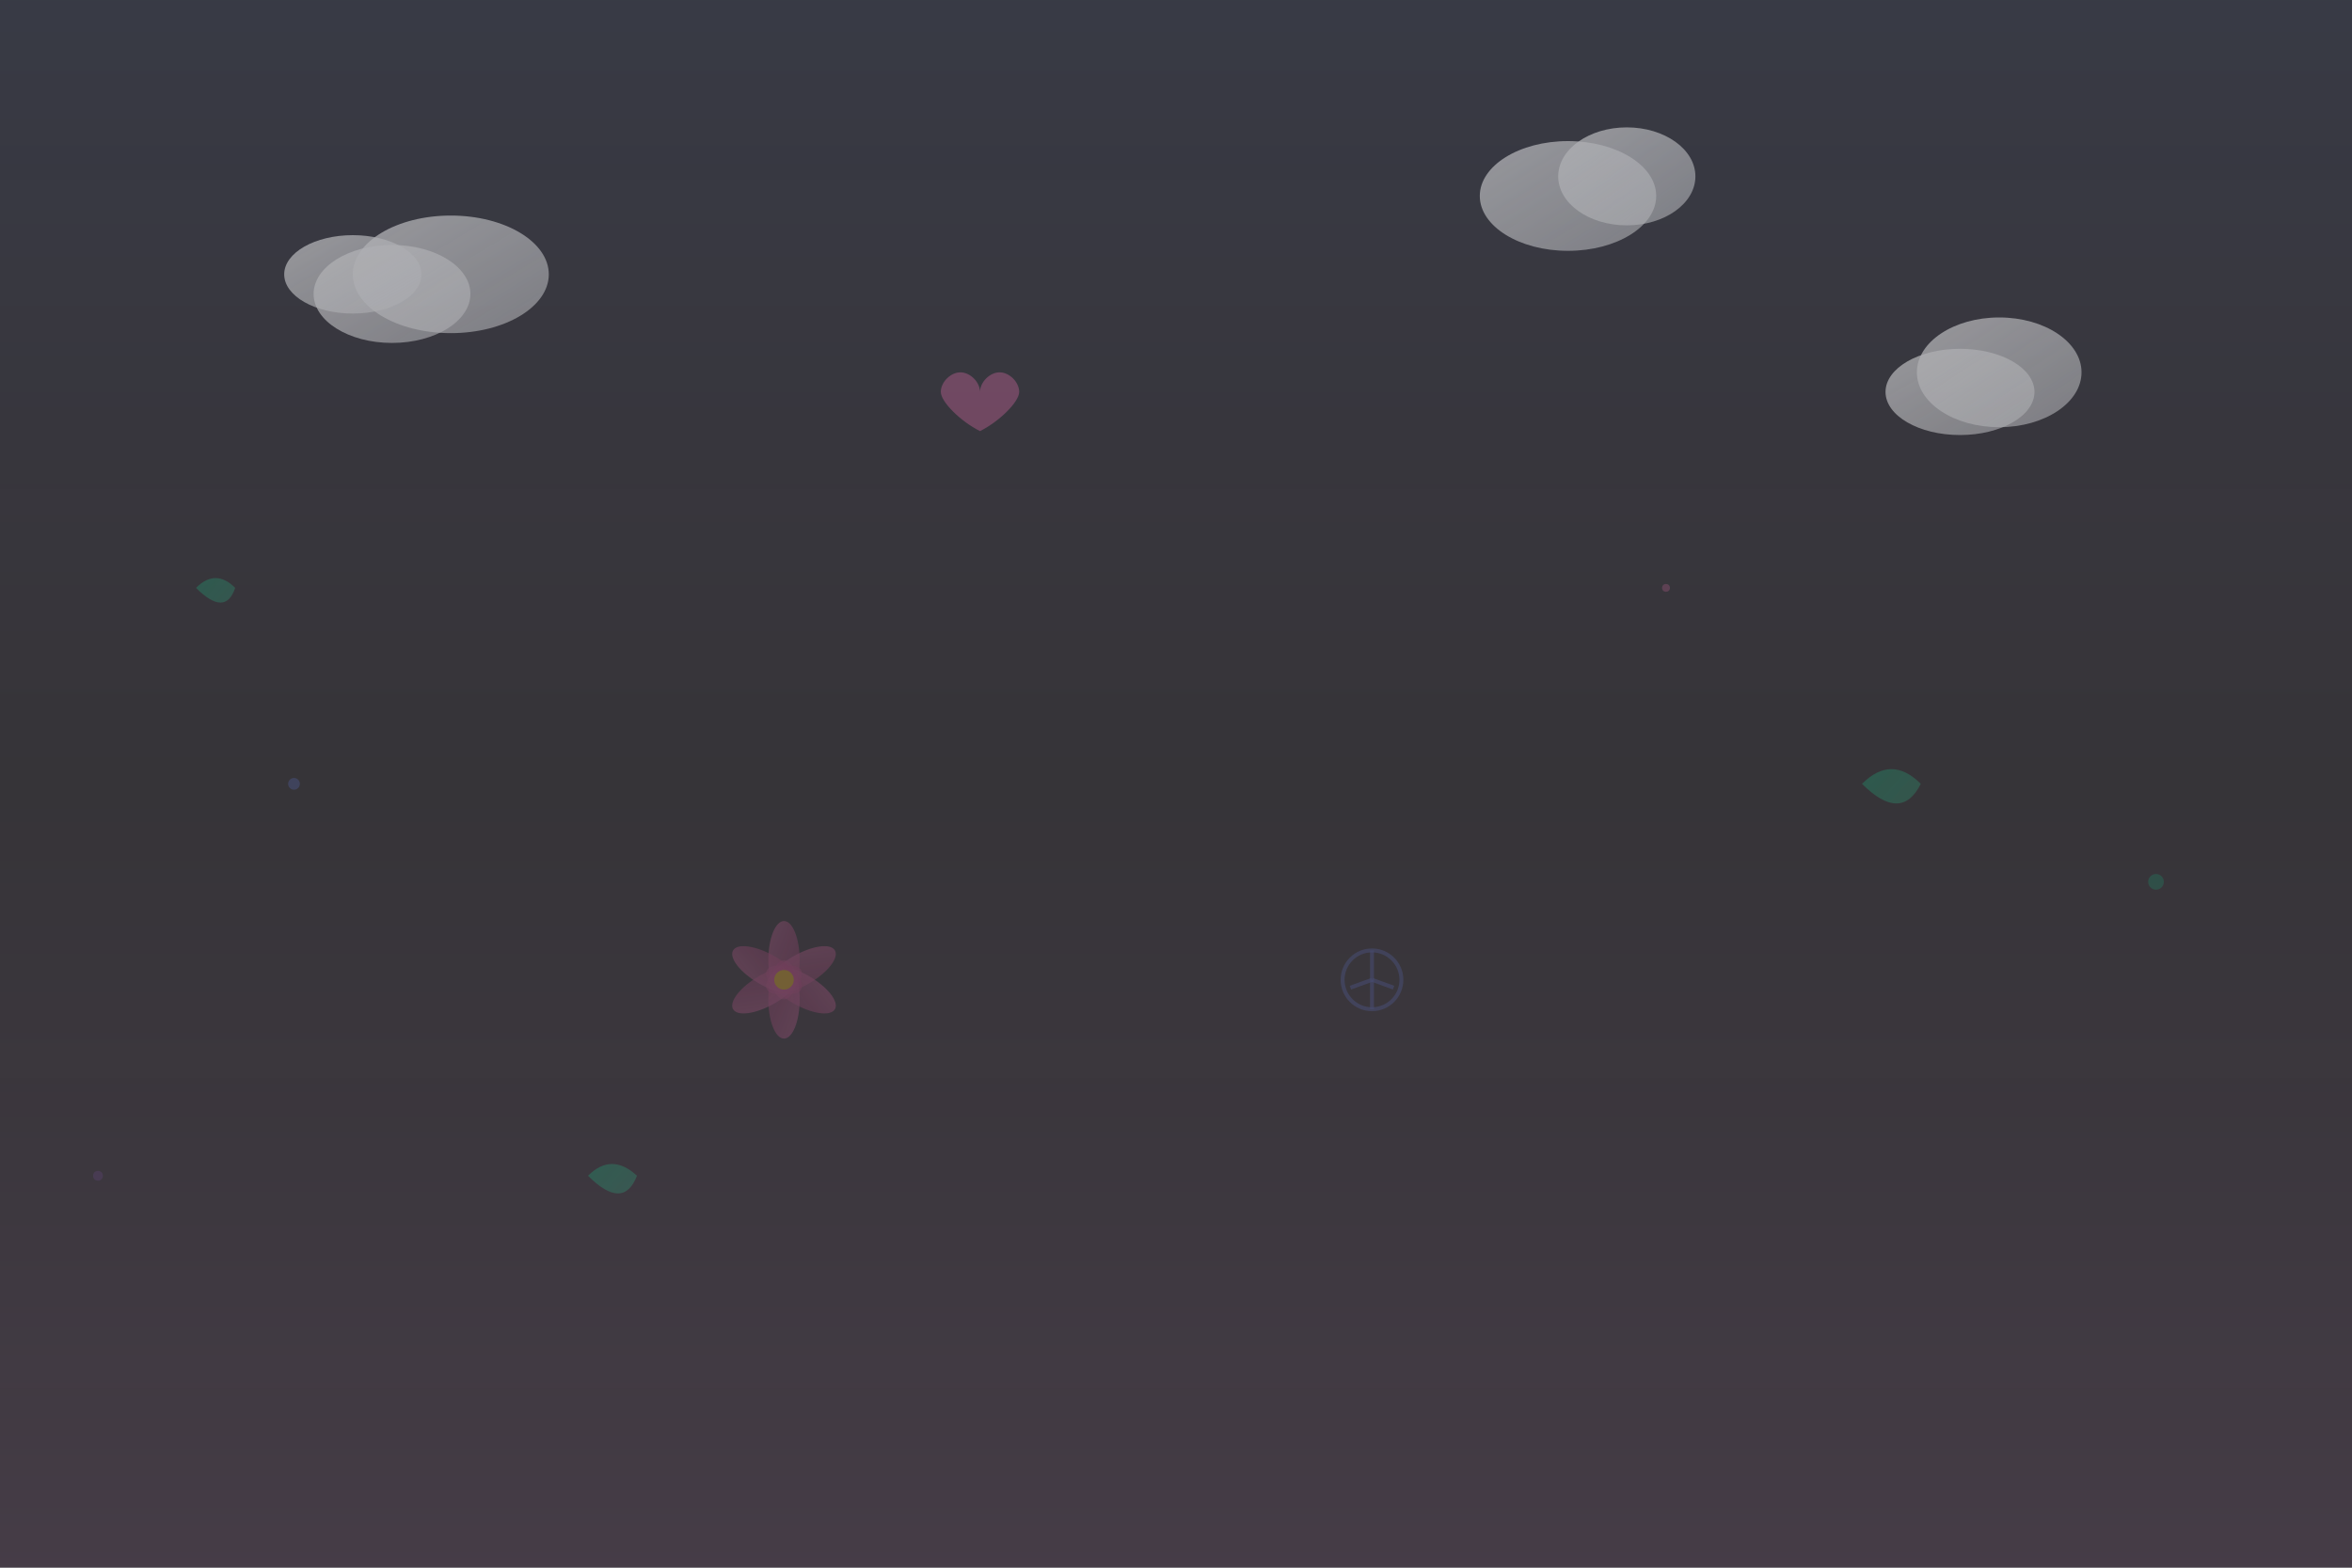<svg width="1200" height="800" viewBox="0 0 1200 800" xmlns="http://www.w3.org/2000/svg">
  <rect x="0" y="0" width="1200" height="800" fill="#333333" stroke="none"/>
  <defs>
    <linearGradient id="skyGradient" x1="0%" y1="0%" x2="0%" y2="100%">
      <stop offset="0%" style="stop-color:#667eea;stop-opacity:0.1" />
      <stop offset="50%" style="stop-color:#764ba2;stop-opacity:0.05" />
      <stop offset="100%" style="stop-color:#f093fb;stop-opacity:0.1" />
    </linearGradient>
    
    <linearGradient id="cloudGradient" x1="0%" y1="0%" x2="100%" y2="100%">
      <stop offset="0%" style="stop-color:#ffffff;stop-opacity:0.8" />
      <stop offset="100%" style="stop-color:#f8fafc;stop-opacity:0.6" />
    </linearGradient>
    
    <linearGradient id="leafGradient" x1="0%" y1="0%" x2="100%" y2="100%">
      <stop offset="0%" style="stop-color:#10b981;stop-opacity:0.7" />
      <stop offset="100%" style="stop-color:#34d399;stop-opacity:0.5" />
    </linearGradient>
    
    <linearGradient id="flowerGradient" x1="0%" y1="0%" x2="100%" y2="100%">
      <stop offset="0%" style="stop-color:#f472b6;stop-opacity:0.7" />
      <stop offset="100%" style="stop-color:#ec4899;stop-opacity:0.5" />
    </linearGradient>
  </defs>
  
  <!-- Sky background -->
  <rect width="1200" height="800" fill="url(#skyGradient)"/>
  
  <!-- Floating clouds -->
  <g opacity="0.6">
    <!-- Cloud 1 -->
    <ellipse cx="200" cy="150" rx="40" ry="25" fill="url(#cloudGradient)">
      <animateTransform attributeName="transform" type="translate" values="0,0;50,10;0,0" dur="20s" repeatCount="indefinite"/>
    </ellipse>
    <ellipse cx="230" cy="140" rx="50" ry="30" fill="url(#cloudGradient)">
      <animateTransform attributeName="transform" type="translate" values="0,0;50,10;0,0" dur="20s" repeatCount="indefinite"/>
    </ellipse>
    <ellipse cx="180" cy="140" rx="35" ry="20" fill="url(#cloudGradient)">
      <animateTransform attributeName="transform" type="translate" values="0,0;50,10;0,0" dur="20s" repeatCount="indefinite"/>
    </ellipse>
    
    <!-- Cloud 2 -->
    <ellipse cx="800" cy="100" rx="45" ry="28" fill="url(#cloudGradient)">
      <animateTransform attributeName="transform" type="translate" values="0,0;-40,15;0,0" dur="25s" repeatCount="indefinite"/>
    </ellipse>
    <ellipse cx="830" cy="90" rx="35" ry="25" fill="url(#cloudGradient)">
      <animateTransform attributeName="transform" type="translate" values="0,0;-40,15;0,0" dur="25s" repeatCount="indefinite"/>
    </ellipse>
    
    <!-- Cloud 3 -->
    <ellipse cx="1000" cy="200" rx="38" ry="22" fill="url(#cloudGradient)">
      <animateTransform attributeName="transform" type="translate" values="0,0;30,-5;0,0" dur="18s" repeatCount="indefinite"/>
    </ellipse>
    <ellipse cx="1020" cy="190" rx="42" ry="28" fill="url(#cloudGradient)">
      <animateTransform attributeName="transform" type="translate" values="0,0;30,-5;0,0" dur="18s" repeatCount="indefinite"/>
    </ellipse>
  </g>
  
  <!-- Floating leaves for nature/wellness theme -->
  <g opacity="0.4">
    <!-- Leaf 1 -->
    <path d="M100,300 Q110,290 120,300 Q115,315 100,300" fill="url(#leafGradient)">
      <animateTransform attributeName="transform" type="rotate" values="0 110 300;15 110 300;0 110 300" dur="6s" repeatCount="indefinite"/>
      <animateTransform attributeName="transform" type="translate" values="0,0;20,-30;40,-10;0,0" dur="15s" repeatCount="indefinite" additive="sum"/>
    </path>
    
    <!-- Leaf 2 -->
    <path d="M950,400 Q965,385 980,400 Q970,420 950,400" fill="url(#leafGradient)">
      <animateTransform attributeName="transform" type="rotate" values="0 965 400;-20 965 400;0 965 400" dur="7s" repeatCount="indefinite"/>
      <animateTransform attributeName="transform" type="translate" values="0,0;-25,-20;-50,-40;0,0" dur="20s" repeatCount="indefinite" additive="sum"/>
    </path>
    
    <!-- Leaf 3 -->
    <path d="M300,600 Q312,588 325,600 Q318,618 300,600" fill="url(#leafGradient)">
      <animateTransform attributeName="transform" type="rotate" values="0 312 600;10 312 600;0 312 600" dur="5s" repeatCount="indefinite"/>
      <animateTransform attributeName="transform" type="translate" values="0,0;15,-25;30,-5;0,0" dur="12s" repeatCount="indefinite" additive="sum"/>
    </path>
  </g>
  
  <!-- Floating wellness symbols -->
  <g opacity="0.3">
    <!-- Heart symbol -->
    <path d="M500,200 C500,195 505,190 510,190 C515,190 520,195 520,200 C520,205 510,215 500,220 C490,215 480,205 480,200 C480,195 485,190 490,190 C495,190 500,195 500,200" fill="#f472b6">
      <animateTransform attributeName="transform" type="scale" values="1;1.2;1" dur="4s" repeatCount="indefinite"/>
      <animateTransform attributeName="transform" type="translate" values="0,0;10,-15;0,0" dur="8s" repeatCount="indefinite" additive="sum"/>
    </path>
    
    <!-- Peace symbol -->
    <circle cx="700" cy="500" r="15" fill="none" stroke="#667eea" stroke-width="2" opacity="0.6">
      <animate attributeName="r" values="15;20;15" dur="5s" repeatCount="indefinite"/>
      <animate attributeName="opacity" values="0.4;0.8;0.4" dur="5s" repeatCount="indefinite"/>
    </circle>
    <line x1="700" y1="485" x2="700" y2="515" stroke="#667eea" stroke-width="2" opacity="0.6"/>
    <line x1="689" y1="504" x2="700" y2="500" stroke="#667eea" stroke-width="2" opacity="0.6"/>
    <line x1="711" y1="504" x2="700" y2="500" stroke="#667eea" stroke-width="2" opacity="0.6"/>
    
    <!-- Lotus petals -->
    <g transform="translate(400,500)">
      <ellipse cx="0" cy="-10" rx="8" ry="20" fill="url(#flowerGradient)" transform="rotate(0)">
        <animateTransform attributeName="transform" type="rotate" values="0;360" dur="30s" repeatCount="indefinite"/>
      </ellipse>
      <ellipse cx="0" cy="-10" rx="8" ry="20" fill="url(#flowerGradient)" transform="rotate(60)">
        <animateTransform attributeName="transform" type="rotate" values="60;420" dur="30s" repeatCount="indefinite"/>
      </ellipse>
      <ellipse cx="0" cy="-10" rx="8" ry="20" fill="url(#flowerGradient)" transform="rotate(120)">
        <animateTransform attributeName="transform" type="rotate" values="120;480" dur="30s" repeatCount="indefinite"/>
      </ellipse>
      <ellipse cx="0" cy="-10" rx="8" ry="20" fill="url(#flowerGradient)" transform="rotate(180)">
        <animateTransform attributeName="transform" type="rotate" values="180;540" dur="30s" repeatCount="indefinite"/>
      </ellipse>
      <ellipse cx="0" cy="-10" rx="8" ry="20" fill="url(#flowerGradient)" transform="rotate(240)">
        <animateTransform attributeName="transform" type="rotate" values="240;600" dur="30s" repeatCount="indefinite"/>
      </ellipse>
      <ellipse cx="0" cy="-10" rx="8" ry="20" fill="url(#flowerGradient)" transform="rotate(300)">
        <animateTransform attributeName="transform" type="rotate" values="300;660" dur="30s" repeatCount="indefinite"/>
      </ellipse>
      <circle cx="0" cy="0" r="5" fill="#fbbf24"/>
    </g>
  </g>
  
  <!-- Gentle floating particles -->
  <g opacity="0.2">
    <circle cx="150" cy="400" r="3" fill="#667eea">
      <animate attributeName="cy" values="400;350;400" dur="6s" repeatCount="indefinite"/>
      <animate attributeName="opacity" values="0.1;0.4;0.1" dur="6s" repeatCount="indefinite"/>
    </circle>
    <circle cx="850" cy="300" r="2" fill="#f472b6">
      <animate attributeName="cy" values="300;250;300" dur="8s" repeatCount="indefinite"/>
      <animate attributeName="opacity" values="0.1;0.5;0.1" dur="8s" repeatCount="indefinite"/>
    </circle>
    <circle cx="1100" cy="450" r="4" fill="#10b981">
      <animate attributeName="cy" values="450;400;450" dur="7s" repeatCount="indefinite"/>
      <animate attributeName="opacity" values="0.1;0.3;0.1" dur="7s" repeatCount="indefinite"/>
    </circle>
    <circle cx="50" cy="600" r="2.5" fill="#764ba2">
      <animate attributeName="cy" values="600;550;600" dur="9s" repeatCount="indefinite"/>
      <animate attributeName="opacity" values="0.1;0.4;0.1" dur="9s" repeatCount="indefinite"/>
    </circle>
  </g>
</svg>